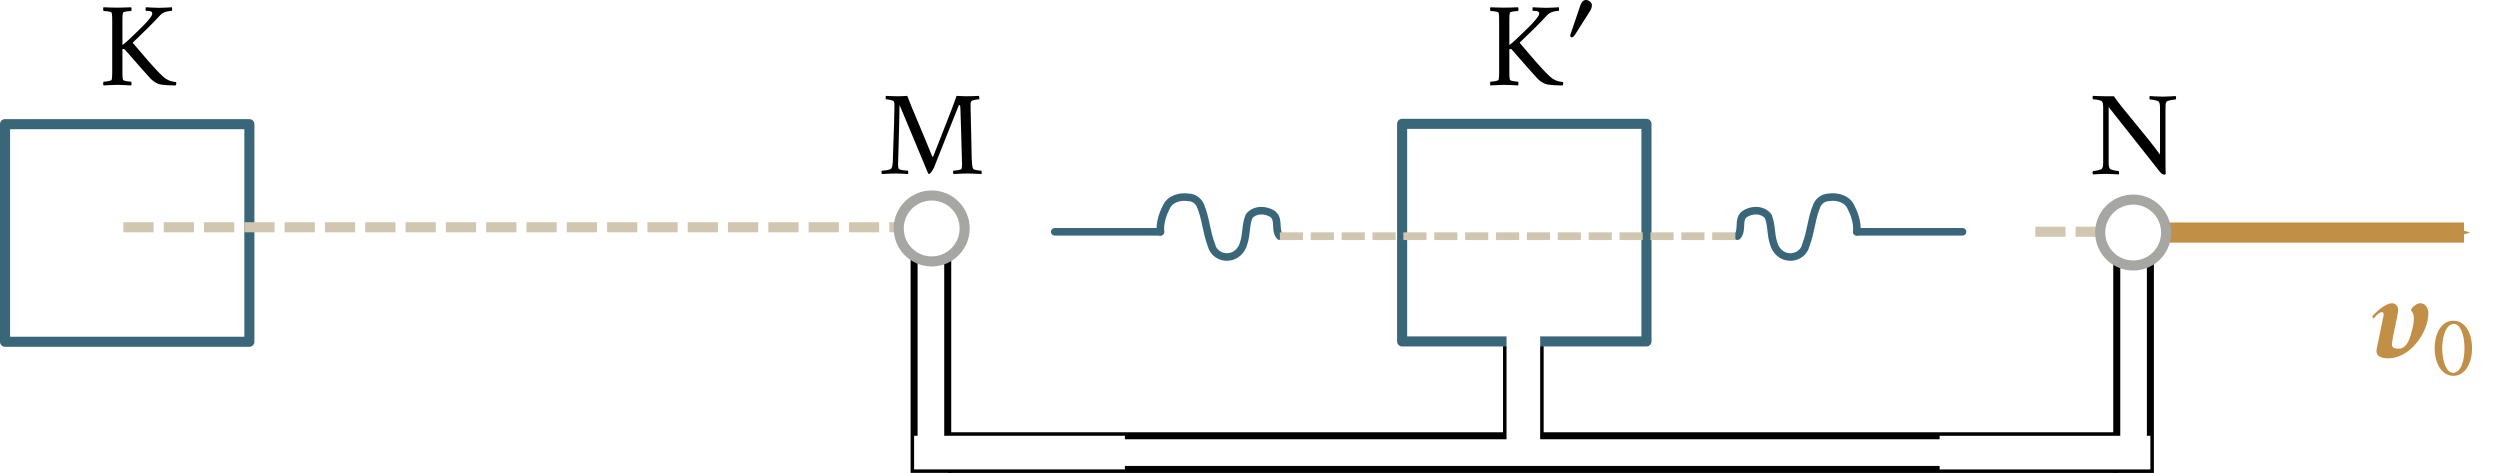 <?xml version="1.0" encoding="UTF-8" standalone="no"?>
<svg
   xmlns:ns1="http://www.iki.fi/pav/software/textext/"
   xmlns:dc="http://purl.org/dc/elements/1.1/"
   xmlns:cc="http://creativecommons.org/ns#"
   xmlns:rdf="http://www.w3.org/1999/02/22-rdf-syntax-ns#"
   xmlns:svg="http://www.w3.org/2000/svg"
   xmlns="http://www.w3.org/2000/svg"
   xmlns:sodipodi="http://sodipodi.sourceforge.net/DTD/sodipodi-0.dtd"
   xmlns:inkscape="http://www.inkscape.org/namespaces/inkscape"
   sodipodi:docname="fig_8_1.svg"
   inkscape:version="1.0 (4035a4fb49, 2020-05-01)"
   id="svg8"
   version="1.1"
   viewBox="0 0 87.512 16.554"
   height="16.554mm"
   width="87.512mm">
  <defs
     id="defs2">
    <marker
       inkscape:stockid="Arrow1Send"
       orient="auto"
       refY="0"
       refX="0"
       id="marker1976"
       style="overflow:visible"
       inkscape:isstock="true">
      <path
         id="path1974"
         d="M 0,0 5,-5 -12.5,0 5,5 Z"
         style="fill:#3a667a;fill-opacity:1;fill-rule:evenodd;stroke:#3a667a;stroke-width:1pt;stroke-opacity:1"
         transform="matrix(-0.2,0,0,-0.2,-1.2,0)" />
    </marker>
    <marker
       inkscape:collect="always"
       inkscape:isstock="true"
       style="overflow:visible"
       id="Arrow1Send"
       refX="0"
       refY="0"
       orient="auto"
       inkscape:stockid="Arrow1Send">
      <path
         transform="matrix(-0.2,0,0,-0.2,-1.2,0)"
         style="fill:#c28f47;fill-opacity:1;fill-rule:evenodd;stroke:#c28f47;stroke-width:1pt;stroke-opacity:1"
         d="M 0,0 5,-5 -12.5,0 5,5 Z"
         id="path1638" />
    </marker>
    <pattern
       id="EMFhbasepattern"
       patternUnits="userSpaceOnUse"
       width="6"
       height="6"
       x="0"
       y="0" />
    <marker
       inkscape:isstock="true"
       style="overflow:visible"
       id="marker1976-1"
       refX="0"
       refY="0"
       orient="auto"
       inkscape:stockid="Arrow1Send">
      <path
         transform="matrix(-0.2,0,0,-0.2,-1.2,0)"
         style="fill:#3a667a;fill-opacity:1;fill-rule:evenodd;stroke:#3a667a;stroke-width:1pt;stroke-opacity:1"
         d="M 0,0 5,-5 -12.5,0 5,5 Z"
         id="path1974-4" />
    </marker>
    <g
       id="id-e5f1c4a6-bf96-46bf-b3eb-f2e908b3e79a-9">
      <symbol
         overflow="visible"
         id="id-2ec910f0-9518-4d7d-b5c4-395db8074b4f-4">
        <path
           style="stroke:none"
           d=""
           id="id-67d30098-725e-43f0-aca8-95f48aa72b53-8" />
      </symbol>
      <symbol
         overflow="visible"
         id="id-59c6d0e7-74a9-4ab2-9c66-366d6392360a-7">
        <path
           style="stroke:none"
           d="M 4.859,-0.734 C 4.281,-1.469 3.719,-2.406 3.031,-3.531 3,-3.578 2.984,-3.625 3.047,-3.688 4.031,-4.531 4.656,-5.047 5.641,-6 c 0.391,-0.375 0.906,-0.375 1,-0.375 0.047,0 0.094,-0.25 0.078,-0.297 -0.375,0.016 -0.625,0.047 -1.031,0.047 -0.328,0 -0.719,-0.031 -1.047,-0.047 -0.047,0.062 -0.078,0.188 -0.078,0.25 0,0.016 0,0.031 0,0.047 0.078,0 0.484,0 0.484,0.219 0,0.109 -0.125,0.266 -0.188,0.359 -0.578,0.609 -0.578,0.594 -1.469,1.375 -0.469,0.391 -1.031,0.859 -1.25,1 l 0.391,-2.062 C 2.594,-5.781 2.641,-6.062 2.719,-6.219 2.766,-6.328 3.297,-6.391 3.406,-6.391 3.453,-6.438 3.5,-6.625 3.453,-6.672 3.078,-6.656 2.719,-6.625 2.359,-6.625 2,-6.625 1.641,-6.656 1.25,-6.672 1.203,-6.625 1.172,-6.438 1.203,-6.391 c 0.109,0 0.594,0.062 0.609,0.172 v 0.062 c 0,0.172 -0.047,0.422 -0.094,0.672 l -0.844,4.312 c -0.062,0.297 -0.109,0.578 -0.188,0.75 -0.047,0.109 -0.562,0.156 -0.672,0.156 -0.062,0.062 -0.094,0.25 -0.062,0.297 0.391,-0.016 0.75,-0.047 1.109,-0.047 0.359,0 0.719,0.031 1.094,0.047 0.062,-0.047 0.094,-0.234 0.062,-0.297 -0.109,0 -0.609,-0.047 -0.609,-0.156 v -0.094 c 0,-0.156 0.031,-0.406 0.078,-0.656 l 0.375,-1.906 C 2.078,-3.094 2.141,-3.094 2.156,-3.094 c 0.047,0 0.078,0 0.094,0.016 0.797,1.312 1.453,2.344 1.609,2.562 0.219,0.281 0.422,0.391 0.547,0.438 0.172,0.062 0.688,0.109 1.312,0.109 0.016,-0.016 0.109,-0.234 0.062,-0.297 -0.5,-0.031 -0.734,-0.234 -0.922,-0.469 z m 0,0"
           id="id-22cde7ee-b150-43de-8d2e-a930eef5f109-0" />
      </symbol>
      <symbol
         overflow="visible"
         id="id-d5498fd5-61c1-465f-b9e2-e2ef0eff452a-8">
        <path
           style="stroke:none"
           d=""
           id="id-5a22f33d-0017-4d99-afdb-aeb18b313c70-2" />
      </symbol>
      <symbol
         overflow="visible"
         id="id-6110b9cb-c7f3-4fca-bfff-ef22c8bc6c92-3">
        <path
           style="stroke:none"
           d="m 2.156,-2.984 c 0,-0.25 -0.266,-0.438 -0.5,-0.438 -0.266,0 -0.391,0.266 -0.469,0.484 l -0.75,2.203 c -0.016,0.062 -0.078,0.188 -0.078,0.25 0,0.062 0.047,0.156 0.125,0.156 0.109,0 0.234,-0.156 0.281,-0.234 l 1.188,-1.875 C 2.062,-2.594 2.156,-2.797 2.156,-2.984 Z m 0,0"
           id="id-026d8d49-f9bc-4dc3-96f1-168cfbd1daa5-2" />
      </symbol>
    </g>
    <g
       id="id-7c515c4f-740f-48aa-8908-9fdb0dc1fe43-5">
      <symbol
         overflow="visible"
         id="id-be3e56f0-97e6-41d1-ac11-cc1425b5fec5-5">
        <path
           style="stroke:none"
           d="M 0.5,0 H 4.484 V -4.812 H 0.5 Z M 1,-0.5 V -4.312 H 3.984 V -0.5 Z m 0,0"
           id="id-1532f0e7-03f4-4b56-85c9-34eb30cb025e-5" />
      </symbol>
      <symbol
         overflow="visible"
         id="id-a98d0a76-a259-410e-8a34-b0c76282cd5b-5">
        <path
           style="stroke:none"
           d="m 1.578,-6.406 c -0.375,0 -0.734,-0.016 -1.141,-0.031 -0.047,0.047 -0.031,0.25 0,0.312 0.125,0 0.641,0.031 0.672,0.141 0.047,0.156 0.047,0.438 0.047,0.734 v 4.094 c 0,0.281 0,0.562 -0.047,0.719 -0.031,0.109 -0.547,0.156 -0.672,0.156 -0.031,0.047 -0.047,0.266 0,0.312 0.406,-0.016 0.766,-0.047 1.141,-0.047 0.391,0 0.75,0.031 1.141,0.047 0.047,-0.047 0.047,-0.266 0,-0.312 -0.109,0 -0.641,-0.047 -0.672,-0.156 C 2,-0.594 2,-0.875 2,-1.156 v -1.812 c 0.031,-0.016 0.062,-0.016 0.094,-0.016 0.047,0 0.062,0 0.094,0.031 1.094,1.25 1.969,2.25 2.172,2.453 0.281,0.266 0.531,0.375 0.672,0.422 0.203,0.062 0.734,0.109 1.391,0.109 C 6.438,0.016 6.484,-0.203 6.438,-0.25 5.891,-0.297 5.609,-0.484 5.359,-0.703 4.609,-1.406 3.812,-2.375 2.875,-3.469 2.844,-3.5 2.844,-3.516 2.875,-3.531 3.719,-4.359 4.281,-4.859 5.125,-5.781 5.453,-6.141 5.984,-6.125 6.078,-6.141 6.125,-6.141 6.125,-6.375 6.094,-6.438 c -0.375,0.016 -0.609,0.047 -1.047,0.047 -0.359,0 -0.75,-0.031 -1.109,-0.047 -0.031,0.094 -0.031,0.234 0,0.297 0.094,0 0.531,-0.031 0.531,0.203 0,0.109 -0.062,0.234 -0.125,0.312 C 4.062,-5.25 3.875,-5.047 3.109,-4.312 2.719,-3.922 2.219,-3.453 2,-3.312 V -5.25 C 2,-5.547 2,-5.828 2.047,-5.984 2.078,-6.094 2.609,-6.125 2.719,-6.125 c 0.047,-0.062 0.047,-0.266 0,-0.312 -0.391,0.016 -0.75,0.031 -1.141,0.031 z m 0,0"
           id="id-ba40fd78-2786-4c4a-9801-73db52ff80b8-2" />
      </symbol>
      <symbol
         overflow="visible"
         id="id-3c78888b-8cc2-44e6-8b79-d8c7db11480e-1">
        <path
           style="stroke:none"
           d=""
           id="id-95a32f99-96bd-4fad-85d1-a93bc87188a6-3" />
      </symbol>
      <symbol
         overflow="visible"
         id="id-77370ef9-f9c4-4066-beed-8b5fbd39f4f0-7">
        <path
           style="stroke:none"
           d="m 2.156,-2.984 c 0,-0.25 -0.266,-0.438 -0.5,-0.438 -0.266,0 -0.391,0.266 -0.469,0.484 l -0.75,2.203 c -0.016,0.062 -0.078,0.188 -0.078,0.25 0,0.062 0.047,0.156 0.125,0.156 0.109,0 0.234,-0.156 0.281,-0.234 l 1.188,-1.875 C 2.062,-2.594 2.156,-2.797 2.156,-2.984 Z m 0,0"
           id="id-5b57f5ca-169b-45a4-a399-32ee84bbedf2-7" />
      </symbol>
    </g>
    <g
       id="g3043-7">
      <symbol
         id="symbol3029-6"
         overflow="visible">
        <path
           id="path3027-3"
           d="M 0.5,0 H 4.484 V -4.812 H 0.5 Z M 1,-0.5 V -4.312 H 3.984 V -0.5 Z m 0,0"
           style="stroke:none" />
      </symbol>
      <symbol
         id="symbol3033-2"
         overflow="visible">
        <path
           id="path3031-0"
           d="m 1.578,-6.406 c -0.375,0 -0.734,-0.016 -1.141,-0.031 -0.047,0.047 -0.031,0.25 0,0.312 0.125,0 0.641,0.031 0.672,0.141 0.047,0.156 0.047,0.438 0.047,0.734 v 4.094 c 0,0.281 0,0.562 -0.047,0.719 -0.031,0.109 -0.547,0.156 -0.672,0.156 -0.031,0.047 -0.047,0.266 0,0.312 0.406,-0.016 0.766,-0.047 1.141,-0.047 0.391,0 0.75,0.031 1.141,0.047 0.047,-0.047 0.047,-0.266 0,-0.312 -0.109,0 -0.641,-0.047 -0.672,-0.156 C 2,-0.594 2,-0.875 2,-1.156 v -1.812 c 0.031,-0.016 0.062,-0.016 0.094,-0.016 0.047,0 0.062,0 0.094,0.031 1.094,1.25 1.969,2.25 2.172,2.453 0.281,0.266 0.531,0.375 0.672,0.422 0.203,0.062 0.734,0.109 1.391,0.109 C 6.438,0.016 6.484,-0.203 6.438,-0.25 5.891,-0.297 5.609,-0.484 5.359,-0.703 4.609,-1.406 3.812,-2.375 2.875,-3.469 2.844,-3.5 2.844,-3.516 2.875,-3.531 3.719,-4.359 4.281,-4.859 5.125,-5.781 5.453,-6.141 5.984,-6.125 6.078,-6.141 6.125,-6.141 6.125,-6.375 6.094,-6.438 c -0.375,0.016 -0.609,0.047 -1.047,0.047 -0.359,0 -0.75,-0.031 -1.109,-0.047 -0.031,0.094 -0.031,0.234 0,0.297 0.094,0 0.531,-0.031 0.531,0.203 0,0.109 -0.062,0.234 -0.125,0.312 C 4.062,-5.25 3.875,-5.047 3.109,-4.312 2.719,-3.922 2.219,-3.453 2,-3.312 V -5.25 C 2,-5.547 2,-5.828 2.047,-5.984 2.078,-6.094 2.609,-6.125 2.719,-6.125 c 0.047,-0.062 0.047,-0.266 0,-0.312 -0.391,0.016 -0.75,0.031 -1.141,0.031 z m 0,0"
           style="stroke:none" />
      </symbol>
      <symbol
         id="symbol3037-7"
         overflow="visible">
        <path
           id="path3035-6"
           d=""
           style="stroke:none" />
      </symbol>
      <symbol
         id="symbol3041-8"
         overflow="visible">
        <path
           id="path3039-0"
           d="m 2.156,-2.984 c 0,-0.25 -0.266,-0.438 -0.5,-0.438 -0.266,0 -0.391,0.266 -0.469,0.484 l -0.75,2.203 c -0.016,0.062 -0.078,0.188 -0.078,0.25 0,0.062 0.047,0.156 0.125,0.156 0.109,0 0.234,-0.156 0.281,-0.234 l 1.188,-1.875 C 2.062,-2.594 2.156,-2.797 2.156,-2.984 Z m 0,0"
           style="stroke:none" />
      </symbol>
    </g>
    <g
       id="id-8fa1fff1-fb39-410c-b3c7-72969b885a9b-3">
      <symbol
         overflow="visible"
         id="id-5b25b82c-3e0a-4716-bf5a-ede17bb9f8ac-3">
        <path
           style="stroke:none"
           d="M 0.5,0 H 4.484 V -4.812 H 0.5 Z M 1,-0.5 V -4.312 H 3.984 V -0.5 Z m 0,0"
           id="id-3f050c34-27ee-4b9e-ab29-751c354cf390-9" />
      </symbol>
      <symbol
         overflow="visible"
         id="id-b6f9ace9-e0d7-4839-aa23-908520b31834-7">
        <path
           style="stroke:none"
           d="m 1.578,-6.406 c -0.453,0 -0.547,-0.016 -1,-0.031 -0.016,0.016 -0.016,0.281 0,0.281 0.125,0 0.641,0.078 0.672,0.188 0.047,0.109 0.047,0.25 0.047,0.391 0,0.188 -0.047,2.328 -0.141,4.656 -0.016,0.219 -0.031,0.359 -0.125,0.5 C 0.953,-0.297 0.375,-0.25 0.25,-0.25 c -0.047,0.078 -0.016,0.266 0,0.281 0.453,-0.016 0.703,-0.047 1.141,-0.047 0.438,0 0.641,0.031 1.031,0.047 C 2.438,0 2.453,-0.188 2.406,-0.25 c -0.078,0 -0.719,-0.031 -0.766,-0.172 -0.031,-0.094 -0.047,-0.219 -0.047,-0.312 0,-0.094 0.094,-2.828 0.125,-4.953 L 4.094,0 C 4.125,0.016 4.156,0.031 4.188,0.016 4.297,0 4.516,-0.391 4.562,-0.484 5.297,-2.359 5.812,-3.625 6.609,-5.625 6.625,-5.672 6.641,-5.688 6.656,-5.688 6.734,-5.688 6.75,-5.547 6.75,-5.5 c 0.062,1.578 0.078,2.766 0.125,4.172 0,0.141 0.016,0.422 0.016,0.562 C 6.891,-0.625 6.875,-0.406 6.812,-0.359 6.688,-0.297 6.297,-0.25 6.172,-0.25 6.125,-0.172 6.156,0.016 6.172,0.031 6.625,0.016 6.891,-0.016 7.344,-0.016 7.766,-0.016 8.109,0.016 8.5,0.031 8.516,0 8.531,-0.156 8.484,-0.25 8.406,-0.25 7.844,-0.281 7.797,-0.422 7.703,-0.641 7.703,-0.984 7.688,-1.359 7.656,-2.625 7.609,-4.938 7.594,-5.609 c 0,-0.125 0,-0.297 0.047,-0.375 C 7.688,-6.094 8.188,-6.156 8.328,-6.156 c 0,0 -0.031,-0.25 -0.031,-0.281 -0.234,0.016 -0.75,0.031 -1.094,0.031 -0.188,0 -0.453,-0.016 -0.766,-0.031 0,0 -0.25,0.719 -0.422,1.156 -0.578,1.453 -0.922,2.359 -1.5,3.828 C 4.5,-1.422 4.469,-1.406 4.469,-1.406 c -0.016,0 -0.031,0 -0.047,-0.016 C 3.734,-3.156 2.562,-5.828 2.359,-6.438 2.156,-6.422 1.906,-6.406 1.578,-6.406 Z m 0,0"
           id="id-490caf78-5db8-47ab-ae07-33ebe03c8e36-5" />
      </symbol>
    </g>
    <g
       id="id-fcbc9557-951b-4056-9660-b93b72ef0f51-3">
      <symbol
         overflow="visible"
         id="id-f52752e0-13b1-4bdd-a91f-7d774243e480-3">
        <path
           style="stroke:none"
           d="M 0.5,0 H 4.484 V -4.812 H 0.5 Z M 1,-0.5 V -4.312 H 3.984 V -0.5 Z m 0,0"
           id="id-05b19f5e-9e6f-47ea-8e10-d23a3c81b19a-2" />
      </symbol>
      <symbol
         overflow="visible"
         id="id-b080bfe5-c9d7-4b74-9b24-9c12554e1cfd-5">
        <path
           style="stroke:none"
           d="m 1.391,-6.438 c -0.312,0 -0.547,-0.016 -0.984,-0.031 -0.031,0.047 -0.062,0.172 0,0.281 0.109,0 0.688,0.062 0.75,0.188 C 1.25,-5.859 1.25,-5.703 1.25,-5.328 v 4.219 c 0,0.375 0,0.516 -0.094,0.656 -0.062,0.125 -0.641,0.203 -0.75,0.203 -0.062,0.109 -0.031,0.234 0,0.281 C 0.844,0.016 1,-0.016 1.453,-0.016 c 0.422,0 0.703,0.031 1.094,0.047 0.031,-0.062 0.031,-0.203 -0.016,-0.281 -0.156,0 -0.672,-0.094 -0.734,-0.203 -0.094,-0.156 -0.094,-0.312 -0.094,-0.656 v -4.438 l 4.25,5.375 C 6.094,0 6.234,0.047 6.297,0.047 c 0.016,0 0.109,0 0.125,-0.062 -0.016,-0.5 -0.016,-0.766 -0.016,-1.344 V -5.312 c 0,-0.375 0,-0.516 0.078,-0.672 0.078,-0.109 0.656,-0.188 0.766,-0.188 0.062,-0.109 0.031,-0.234 0,-0.281 -0.438,0.016 -0.594,0.047 -1.047,0.047 -0.422,0 -0.719,-0.031 -1.109,-0.047 -0.016,0.062 -0.031,0.219 0.016,0.281 0.172,0 0.688,0.094 0.75,0.188 0.094,0.156 0.094,0.328 0.094,0.688 v 3.688 C 4.875,-3.125 2.625,-5.656 2.141,-6.438 c -0.141,0 -0.453,0 -0.75,0 z m 0,0"
           id="id-d762e97e-5c21-4f77-b455-12c520fa069e-9" />
      </symbol>
    </g>
  </defs>
  <sodipodi:namedview
     inkscape:window-maximized="1"
     inkscape:window-y="-8"
     inkscape:window-x="-8"
     inkscape:window-height="837"
     inkscape:window-width="1600"
     showgrid="false"
     inkscape:document-rotation="0"
     inkscape:current-layer="layer1"
     inkscape:document-units="mm"
     inkscape:cy="20.435479"
     inkscape:cx="255.04991"
     inkscape:zoom="2.8284271"
     inkscape:pageshadow="2"
     inkscape:pageopacity="0.0"
     borderopacity="1.0"
     bordercolor="#666666"
     pagecolor="#ffffff"
     id="base" />
  <g
     transform="translate(-125.312,-98.496)"
     id="layer1"
     inkscape:groupmode="layer"
     inkscape:label="Layer 1">
    <path
       d="m 170.113,106.764 c -0.192,-0.214 -0.01,-0.56 -0.231,-0.759 -0.244,-0.183 -0.644,-0.194 -0.845,0.059 -0.127,0.3 -0.085,0.638 -0.19,0.944 -0.062,0.252 -0.277,0.469 -0.544,0.482 -0.263,0.028 -0.531,-0.152 -0.585,-0.414 -0.179,-0.451 -0.197,-0.95 -0.39,-1.396 -0.074,-0.155 -0.226,-0.269 -0.401,-0.275 -0.299,-0.05 -0.666,0.048 -0.793,0.351 -0.134,0.262 -0.226,0.559 -0.201,0.855"
       style="fill:none;stroke:#3a667a;stroke-width:0.265px;stroke-linecap:round;stroke-linejoin:miter;stroke-opacity:1"
       id="path1957" />
    <path
       id="path1972"
       d="M 165.933,106.61 H 162.233"
       style="fill:none;stroke:#3a667a;stroke-width:0.265px;stroke-linecap:round;stroke-linejoin:miter;stroke-opacity:1;marker-end:url(#marker1976)" />
    <path
       id="path1957-2"
       style="fill:none;stroke:#3a667a;stroke-width:0.265px;stroke-linecap:round;stroke-linejoin:miter;stroke-opacity:1"
       d="m 186.13,106.764 c 0.192,-0.214 0.01,-0.56 0.231,-0.759 0.244,-0.183 0.644,-0.194 0.845,0.059 0.127,0.3 0.085,0.638 0.19,0.944 0.062,0.252 0.277,0.469 0.544,0.482 0.263,0.028 0.531,-0.152 0.585,-0.414 0.179,-0.451 0.197,-0.95 0.39,-1.396 0.074,-0.155 0.226,-0.269 0.401,-0.275 0.299,-0.05 0.666,0.048 0.793,0.351 0.134,0.262 0.226,0.559 0.201,0.855" />
    <path
       style="fill:none;stroke:#3a667a;stroke-width:0.265px;stroke-linecap:round;stroke-linejoin:miter;stroke-opacity:1;marker-end:url(#marker1976-1)"
       d="m 190.309,106.61 h 3.701"
       id="path1972-7" />
    <path
       id="path2247-9-6"
       d="m 159.939,113.751 h -1.323"
       style="fill:none;stroke:#ffffff;stroke-width:0.637;stroke-linecap:butt;stroke-linejoin:miter;stroke-miterlimit:4;stroke-dasharray:none;stroke-opacity:1" />
    <rect
       y="113.066"
       x="178.048"
       height="0.655"
       width="1.25"
       id="rect2320"
       style="fill:#ffffff;stroke:none;stroke-width:0.264;stroke-linecap:square;stroke-linejoin:miter;stroke-miterlimit:4;stroke-dasharray:none;stroke-dashoffset:0;paint-order:stroke fill markers" />
    <rect
       style="fill:#ffffff;stroke:none;stroke-width:0.265;stroke-linecap:square;stroke-linejoin:miter;stroke-miterlimit:4;stroke-dasharray:none;stroke-dashoffset:0;paint-order:stroke fill markers"
       id="rect2320-2"
       width="1.255"
       height="0.655"
       x="178.044"
       y="110.174" />
    <rect
       y="107.549"
       x="157.31"
       height="7.378"
       width="1.177"
       id="rect2371"
       style="fill:#ffffff;stroke:#000000;stroke-width:0.245;stroke-linecap:square;stroke-linejoin:miter;stroke-miterlimit:4;stroke-dasharray:none;stroke-dashoffset:0;paint-order:stroke fill markers" />
    <rect
       transform="rotate(90)"
       style="fill:#ffffff;stroke:#000000;stroke-width:0.245;stroke-linecap:square;stroke-linejoin:miter;stroke-miterlimit:4;stroke-dasharray:none;stroke-dashoffset:0;paint-order:stroke fill markers"
       id="rect2371-9"
       width="1.177"
       height="40.669"
       x="113.751"
       y="-199.285" />
    <rect
       style="fill:#ffffff;stroke:#000000;stroke-width:0.245;stroke-linecap:square;stroke-linejoin:miter;stroke-miterlimit:4;stroke-dasharray:none;stroke-dashoffset:0;paint-order:stroke fill markers"
       id="rect2371-7"
       width="1.177"
       height="7.378"
       x="199.409"
       y="107.55" />
    <rect
       y="102.842"
       x="125.488"
       height="7.617"
       width="8.553"
       id="rect848"
       style="fill:#ffffff;stroke:#3a667a;stroke-width:0.353;stroke-linejoin:round;stroke-miterlimit:10;stroke-dasharray:none;paint-order:stroke fill markers" />
    <path
       id="path865"
       d="m 129.631,106.451 h 27.261"
       style="fill:none;stroke:#d1c7b0;stroke-width:0.353;stroke-linecap:butt;stroke-linejoin:miter;stroke-miterlimit:4;stroke-dasharray:1.058, 0.353;stroke-dashoffset:0;stroke-opacity:1" />
    <circle
       r="1.154"
       cy="106.493"
       cx="157.926"
       id="path867"
       style="fill:#ffffff;stroke:#a6a7a3;stroke-width:0.353;stroke-linejoin:round;stroke-miterlimit:10;stroke-dasharray:none;paint-order:stroke fill markers" />
    <path
       id="path1621"
       d="m 200.974,106.637 h 10.591"
       style="fill:none;stroke:#c28f47;stroke-width:0.706;stroke-linecap:butt;stroke-linejoin:miter;stroke-miterlimit:4;stroke-dasharray:none;stroke-opacity:1;marker-end:url(#Arrow1Send)" />
    <path
       id="path865-4-2"
       d="m 196.556,106.608 h 2.336"
       style="fill:none;stroke:#d1c7b0;stroke-width:0.353;stroke-linecap:butt;stroke-linejoin:miter;stroke-miterlimit:4;stroke-dasharray:1.058, 0.353;stroke-dashoffset:0;stroke-opacity:1" />
    <circle
       style="fill:#ffffff;stroke:#a6a7a3;stroke-width:0.353;stroke-linejoin:round;stroke-miterlimit:10;stroke-dasharray:none;paint-order:stroke fill markers"
       id="path867-8"
       cx="199.983"
       cy="106.636"
       r="1.154" />
    <rect
       transform="matrix(0,-1,-1,0,0,0)"
       style="fill:#ffffff;stroke:none;stroke-width:0.245;stroke-linecap:square;stroke-linejoin:miter;stroke-miterlimit:4;stroke-dasharray:none;stroke-dashoffset:0;paint-order:stroke fill markers"
       id="rect2371-8"
       width="1.177"
       height="7.378"
       x="-114.927"
       y="-164.688" />
    <rect
       y="-200.586"
       x="-114.928"
       height="7.378"
       width="1.177"
       id="rect2371-8-5"
       style="fill:#ffffff;stroke:none;stroke-width:0.245;stroke-linecap:square;stroke-linejoin:miter;stroke-miterlimit:4;stroke-dasharray:none;stroke-dashoffset:0;paint-order:stroke fill markers"
       transform="matrix(0,-1,-1,0,0,0)" />
    <rect
       y="106.25"
       x="178.048"
       height="7.378"
       width="1.177"
       id="rect2371-7-2"
       style="fill:#ffffff;stroke:#000000;stroke-width:0.245;stroke-linecap:square;stroke-linejoin:miter;stroke-miterlimit:4;stroke-dasharray:none;stroke-dashoffset:0;paint-order:stroke fill markers" />
    <rect
       style="fill:#ffffff;stroke:#3a667a;stroke-width:0.353;stroke-linejoin:round;stroke-miterlimit:10;stroke-dasharray:none;paint-order:stroke fill markers"
       id="rect848-5"
       width="8.553"
       height="7.617"
       x="174.393"
       y="102.83" />
    <rect
       transform="scale(1,-1)"
       style="fill:#ffffff;stroke:none;stroke-width:0.245;stroke-linecap:square;stroke-linejoin:miter;stroke-miterlimit:4;stroke-dasharray:none;stroke-dashoffset:0;paint-order:stroke fill markers"
       id="rect2371-8-5-2"
       width="1.177"
       height="7.378"
       x="178.048"
       y="-114.5" />
    <path
       style="fill:none;stroke:#d1c7b0;stroke-width:0.27;stroke-linecap:butt;stroke-linejoin:miter;stroke-miterlimit:4;stroke-dasharray:0.811, 0.27;stroke-dashoffset:0;stroke-opacity:1"
       d="m 170.113,106.764 h 16.017"
       id="path865-4" />
    <g
       transform="matrix(0.423,0,0,0.423,177.473,98.496)"
       ns1:version="1.1.0"
       ns1:texconverter="pdflatex"
       ns1:pdfconverter="inkscape"
       ns1:text="K$'$"
       ns1:preamble="C:\\Users\\flvisa\\Desktop\\lna\\latexify_books\\textext_preamble.tex"
       ns1:scale="1.2"
       ns1:alignment="middle center"
       ns1:inkscapeversion="1.0"
       ns1:jacobian_sqrt="0.423334"
       id="g2948">
      <defs
         id="id-54ffe6f2-0d08-4b8b-9d71-c5a16bd86ed4">
        <g
           id="id-7c515c4f-740f-48aa-8908-9fdb0dc1fe43">
          <symbol
             id="id-be3e56f0-97e6-41d1-ac11-cc1425b5fec5"
             overflow="visible">
            <path
               id="id-1532f0e7-03f4-4b56-85c9-34eb30cb025e"
               d="M 0.5,0 H 4.484 V -4.812 H 0.5 Z M 1,-0.5 V -4.312 H 3.984 V -0.5 Z m 0,0"
               style="stroke:none" />
          </symbol>
          <symbol
             id="id-a98d0a76-a259-410e-8a34-b0c76282cd5b"
             overflow="visible">
            <path
               id="id-ba40fd78-2786-4c4a-9801-73db52ff80b8"
               d="m 1.578,-6.406 c -0.375,0 -0.734,-0.016 -1.141,-0.031 -0.047,0.047 -0.031,0.25 0,0.312 0.125,0 0.641,0.031 0.672,0.141 0.047,0.156 0.047,0.438 0.047,0.734 v 4.094 c 0,0.281 0,0.562 -0.047,0.719 -0.031,0.109 -0.547,0.156 -0.672,0.156 -0.031,0.047 -0.047,0.266 0,0.312 0.406,-0.016 0.766,-0.047 1.141,-0.047 0.391,0 0.75,0.031 1.141,0.047 0.047,-0.047 0.047,-0.266 0,-0.312 -0.109,0 -0.641,-0.047 -0.672,-0.156 C 2,-0.594 2,-0.875 2,-1.156 v -1.812 c 0.031,-0.016 0.062,-0.016 0.094,-0.016 0.047,0 0.062,0 0.094,0.031 1.094,1.25 1.969,2.25 2.172,2.453 0.281,0.266 0.531,0.375 0.672,0.422 0.203,0.062 0.734,0.109 1.391,0.109 C 6.438,0.016 6.484,-0.203 6.438,-0.25 5.891,-0.297 5.609,-0.484 5.359,-0.703 4.609,-1.406 3.812,-2.375 2.875,-3.469 2.844,-3.5 2.844,-3.516 2.875,-3.531 3.719,-4.359 4.281,-4.859 5.125,-5.781 5.453,-6.141 5.984,-6.125 6.078,-6.141 6.125,-6.141 6.125,-6.375 6.094,-6.438 c -0.375,0.016 -0.609,0.047 -1.047,0.047 -0.359,0 -0.75,-0.031 -1.109,-0.047 -0.031,0.094 -0.031,0.234 0,0.297 0.094,0 0.531,-0.031 0.531,0.203 0,0.109 -0.062,0.234 -0.125,0.312 C 4.062,-5.25 3.875,-5.047 3.109,-4.312 2.719,-3.922 2.219,-3.453 2,-3.312 V -5.25 C 2,-5.547 2,-5.828 2.047,-5.984 2.078,-6.094 2.609,-6.125 2.719,-6.125 c 0.047,-0.062 0.047,-0.266 0,-0.312 -0.391,0.016 -0.75,0.031 -1.141,0.031 z m 0,0"
               style="stroke:none" />
          </symbol>
          <symbol
             id="id-3c78888b-8cc2-44e6-8b79-d8c7db11480e"
             overflow="visible">
            <path
               id="id-95a32f99-96bd-4fad-85d1-a93bc87188a6"
               d=""
               style="stroke:none" />
          </symbol>
          <symbol
             id="id-77370ef9-f9c4-4066-beed-8b5fbd39f4f0"
             overflow="visible">
            <path
               id="id-5b57f5ca-169b-45a4-a399-32ee84bbedf2"
               d="m 2.156,-2.984 c 0,-0.25 -0.266,-0.438 -0.5,-0.438 -0.266,0 -0.391,0.266 -0.469,0.484 l -0.75,2.203 c -0.016,0.062 -0.078,0.188 -0.078,0.25 0,0.062 0.047,0.156 0.125,0.156 0.109,0 0.234,-0.156 0.281,-0.234 l 1.188,-1.875 C 2.062,-2.594 2.156,-2.797 2.156,-2.984 Z m 0,0"
               style="stroke:none" />
          </symbol>
        </g>
      </defs>
      <g
         transform="translate(-149.12,-127.726)"
         id="id-46a9811b-10f8-40df-a849-82457ce3e43a">
        <g
           id="id-f7b813c3-c37a-4407-9223-0b51f06d169a"
           style="fill:#000000;fill-opacity:1">
          <g
             transform="translate(148.712,134.765)"
             id="g2940">
            <path
               id="id-c27f0d7e-f36b-4bb0-ba92-c75973937381"
               d="m 1.578,-6.406 c -0.375,0 -0.734,-0.016 -1.141,-0.031 -0.047,0.047 -0.031,0.25 0,0.312 0.125,0 0.641,0.031 0.672,0.141 0.047,0.156 0.047,0.438 0.047,0.734 v 4.094 c 0,0.281 0,0.562 -0.047,0.719 -0.031,0.109 -0.547,0.156 -0.672,0.156 -0.031,0.047 -0.047,0.266 0,0.312 0.406,-0.016 0.766,-0.047 1.141,-0.047 0.391,0 0.75,0.031 1.141,0.047 0.047,-0.047 0.047,-0.266 0,-0.312 -0.109,0 -0.641,-0.047 -0.672,-0.156 C 2,-0.594 2,-0.875 2,-1.156 v -1.812 c 0.031,-0.016 0.062,-0.016 0.094,-0.016 0.047,0 0.062,0 0.094,0.031 1.094,1.25 1.969,2.25 2.172,2.453 0.281,0.266 0.531,0.375 0.672,0.422 0.203,0.062 0.734,0.109 1.391,0.109 C 6.438,0.016 6.484,-0.203 6.438,-0.25 5.891,-0.297 5.609,-0.484 5.359,-0.703 4.609,-1.406 3.812,-2.375 2.875,-3.469 2.844,-3.5 2.844,-3.516 2.875,-3.531 3.719,-4.359 4.281,-4.859 5.125,-5.781 5.453,-6.141 5.984,-6.125 6.078,-6.141 6.125,-6.141 6.125,-6.375 6.094,-6.438 c -0.375,0.016 -0.609,0.047 -1.047,0.047 -0.359,0 -0.75,-0.031 -1.109,-0.047 -0.031,0.094 -0.031,0.234 0,0.297 0.094,0 0.531,-0.031 0.531,0.203 0,0.109 -0.062,0.234 -0.125,0.312 C 4.062,-5.25 3.875,-5.047 3.109,-4.312 2.719,-3.922 2.219,-3.453 2,-3.312 V -5.25 C 2,-5.547 2,-5.828 2.047,-5.984 2.078,-6.094 2.609,-6.125 2.719,-6.125 c 0.047,-0.062 0.047,-0.266 0,-0.312 -0.391,0.016 -0.75,0.031 -1.141,0.031 z m 0,0"
               style="stroke:none" />
          </g>
        </g>
        <g
           id="id-a7f2c505-4d0d-4ebf-9b2a-85d23a2ea3e5"
           style="fill:#000000;fill-opacity:1">
          <g
             transform="translate(155.389,131.148)"
             id="g2944">
            <path
               id="id-b79a021c-e19b-46ce-a429-f4a3673d449d"
               d="m 2.156,-2.984 c 0,-0.25 -0.266,-0.438 -0.5,-0.438 -0.266,0 -0.391,0.266 -0.469,0.484 l -0.75,2.203 c -0.016,0.062 -0.078,0.188 -0.078,0.25 0,0.062 0.047,0.156 0.125,0.156 0.109,0 0.234,-0.156 0.281,-0.234 l 1.188,-1.875 C 2.062,-2.594 2.156,-2.797 2.156,-2.984 Z m 0,0"
               style="stroke:none" />
          </g>
        </g>
      </g>
    </g>
    <g
       id="g2948-3"
       ns1:jacobian_sqrt="0.423334"
       ns1:inkscapeversion="1.0"
       ns1:alignment="middle center"
       ns1:scale="1.2"
       ns1:preamble="C:\\Users\\flvisa\\Desktop\\lna\\latexify_books\\textext_preamble.tex"
       ns1:text="K$'$"
       ns1:pdfconverter="inkscape"
       ns1:texconverter="pdflatex"
       ns1:version="1.1.0"
       transform="matrix(0.423,0,0,0.423,128.924,98.496)">
      <defs
         id="id-54ffe6f2-0d08-4b8b-9d71-c5a16bd86ed4-6">
        <g
           id="g3043">
          <symbol
             overflow="visible"
             id="symbol3029">
            <path
               style="stroke:none"
               d="M 0.5,0 H 4.484 V -4.812 H 0.5 Z M 1,-0.5 V -4.312 H 3.984 V -0.5 Z m 0,0"
               id="path3027" />
          </symbol>
          <symbol
             overflow="visible"
             id="symbol3033">
            <path
               style="stroke:none"
               d="m 1.578,-6.406 c -0.375,0 -0.734,-0.016 -1.141,-0.031 -0.047,0.047 -0.031,0.25 0,0.312 0.125,0 0.641,0.031 0.672,0.141 0.047,0.156 0.047,0.438 0.047,0.734 v 4.094 c 0,0.281 0,0.562 -0.047,0.719 -0.031,0.109 -0.547,0.156 -0.672,0.156 -0.031,0.047 -0.047,0.266 0,0.312 0.406,-0.016 0.766,-0.047 1.141,-0.047 0.391,0 0.75,0.031 1.141,0.047 0.047,-0.047 0.047,-0.266 0,-0.312 -0.109,0 -0.641,-0.047 -0.672,-0.156 C 2,-0.594 2,-0.875 2,-1.156 v -1.812 c 0.031,-0.016 0.062,-0.016 0.094,-0.016 0.047,0 0.062,0 0.094,0.031 1.094,1.25 1.969,2.25 2.172,2.453 0.281,0.266 0.531,0.375 0.672,0.422 0.203,0.062 0.734,0.109 1.391,0.109 C 6.438,0.016 6.484,-0.203 6.438,-0.25 5.891,-0.297 5.609,-0.484 5.359,-0.703 4.609,-1.406 3.812,-2.375 2.875,-3.469 2.844,-3.5 2.844,-3.516 2.875,-3.531 3.719,-4.359 4.281,-4.859 5.125,-5.781 5.453,-6.141 5.984,-6.125 6.078,-6.141 6.125,-6.141 6.125,-6.375 6.094,-6.438 c -0.375,0.016 -0.609,0.047 -1.047,0.047 -0.359,0 -0.75,-0.031 -1.109,-0.047 -0.031,0.094 -0.031,0.234 0,0.297 0.094,0 0.531,-0.031 0.531,0.203 0,0.109 -0.062,0.234 -0.125,0.312 C 4.062,-5.25 3.875,-5.047 3.109,-4.312 2.719,-3.922 2.219,-3.453 2,-3.312 V -5.25 C 2,-5.547 2,-5.828 2.047,-5.984 2.078,-6.094 2.609,-6.125 2.719,-6.125 c 0.047,-0.062 0.047,-0.266 0,-0.312 -0.391,0.016 -0.75,0.031 -1.141,0.031 z m 0,0"
               id="path3031" />
          </symbol>
          <symbol
             overflow="visible"
             id="symbol3037">
            <path
               style="stroke:none"
               d=""
               id="path3035" />
          </symbol>
          <symbol
             overflow="visible"
             id="symbol3041">
            <path
               style="stroke:none"
               d="m 2.156,-2.984 c 0,-0.25 -0.266,-0.438 -0.5,-0.438 -0.266,0 -0.391,0.266 -0.469,0.484 l -0.75,2.203 c -0.016,0.062 -0.078,0.188 -0.078,0.25 0,0.062 0.047,0.156 0.125,0.156 0.109,0 0.234,-0.156 0.281,-0.234 l 1.188,-1.875 C 2.062,-2.594 2.156,-2.797 2.156,-2.984 Z m 0,0"
               id="path3039" />
          </symbol>
        </g>
      </defs>
      <g
         id="id-46a9811b-10f8-40df-a849-82457ce3e43a-7"
         transform="translate(-149.12,-127.726)">
        <g
           style="fill:#000000;fill-opacity:1"
           id="id-f7b813c3-c37a-4407-9223-0b51f06d169a-3">
          <g
             id="g2940-4"
             transform="translate(148.712,134.765)">
            <path
               style="stroke:none"
               d="m 1.578,-6.406 c -0.375,0 -0.734,-0.016 -1.141,-0.031 -0.047,0.047 -0.031,0.25 0,0.312 0.125,0 0.641,0.031 0.672,0.141 0.047,0.156 0.047,0.438 0.047,0.734 v 4.094 c 0,0.281 0,0.562 -0.047,0.719 -0.031,0.109 -0.547,0.156 -0.672,0.156 -0.031,0.047 -0.047,0.266 0,0.312 0.406,-0.016 0.766,-0.047 1.141,-0.047 0.391,0 0.75,0.031 1.141,0.047 0.047,-0.047 0.047,-0.266 0,-0.312 -0.109,0 -0.641,-0.047 -0.672,-0.156 C 2,-0.594 2,-0.875 2,-1.156 v -1.812 c 0.031,-0.016 0.062,-0.016 0.094,-0.016 0.047,0 0.062,0 0.094,0.031 1.094,1.25 1.969,2.25 2.172,2.453 0.281,0.266 0.531,0.375 0.672,0.422 0.203,0.062 0.734,0.109 1.391,0.109 C 6.438,0.016 6.484,-0.203 6.438,-0.25 5.891,-0.297 5.609,-0.484 5.359,-0.703 4.609,-1.406 3.812,-2.375 2.875,-3.469 2.844,-3.5 2.844,-3.516 2.875,-3.531 3.719,-4.359 4.281,-4.859 5.125,-5.781 5.453,-6.141 5.984,-6.125 6.078,-6.141 6.125,-6.141 6.125,-6.375 6.094,-6.438 c -0.375,0.016 -0.609,0.047 -1.047,0.047 -0.359,0 -0.75,-0.031 -1.109,-0.047 -0.031,0.094 -0.031,0.234 0,0.297 0.094,0 0.531,-0.031 0.531,0.203 0,0.109 -0.062,0.234 -0.125,0.312 C 4.062,-5.25 3.875,-5.047 3.109,-4.312 2.719,-3.922 2.219,-3.453 2,-3.312 V -5.25 C 2,-5.547 2,-5.828 2.047,-5.984 2.078,-6.094 2.609,-6.125 2.719,-6.125 c 0.047,-0.062 0.047,-0.266 0,-0.312 -0.391,0.016 -0.75,0.031 -1.141,0.031 z m 0,0"
               id="id-c27f0d7e-f36b-4bb0-ba92-c75973937381-2" />
          </g>
        </g>
        <g
           style="fill:#000000;fill-opacity:1"
           id="id-a7f2c505-4d0d-4ebf-9b2a-85d23a2ea3e5-8">
          <g
             id="g2944-1"
             transform="translate(155.389,131.148)" />
        </g>
      </g>
    </g>
    <g
       transform="matrix(0.423,0,0,0.423,156.169,101.852)"
       ns1:version="1.1.0"
       ns1:texconverter="pdflatex"
       ns1:pdfconverter="inkscape"
       ns1:text="M"
       ns1:preamble="C:\\Users\\flvisa\\Desktop\\lna\\latexify_books\\textext_preamble.tex"
       ns1:scale="1.1999999716535878"
       ns1:alignment="middle center"
       ns1:inkscapeversion="1.0"
       ns1:jacobian_sqrt="0.423334"
       id="g3241">
      <defs
         id="id-aaf6ba16-5c71-43ea-9a15-0bed9e01f80b">
        <g
           id="id-8fa1fff1-fb39-410c-b3c7-72969b885a9b">
          <symbol
             id="id-5b25b82c-3e0a-4716-bf5a-ede17bb9f8ac"
             overflow="visible">
            <path
               id="id-3f050c34-27ee-4b9e-ab29-751c354cf390"
               d="M 0.5,0 H 4.484 V -4.812 H 0.5 Z M 1,-0.5 V -4.312 H 3.984 V -0.5 Z m 0,0"
               style="stroke:none" />
          </symbol>
          <symbol
             id="id-b6f9ace9-e0d7-4839-aa23-908520b31834"
             overflow="visible">
            <path
               id="id-490caf78-5db8-47ab-ae07-33ebe03c8e36"
               d="m 1.578,-6.406 c -0.453,0 -0.547,-0.016 -1,-0.031 -0.016,0.016 -0.016,0.281 0,0.281 0.125,0 0.641,0.078 0.672,0.188 0.047,0.109 0.047,0.25 0.047,0.391 0,0.188 -0.047,2.328 -0.141,4.656 -0.016,0.219 -0.031,0.359 -0.125,0.5 C 0.953,-0.297 0.375,-0.25 0.25,-0.25 c -0.047,0.078 -0.016,0.266 0,0.281 0.453,-0.016 0.703,-0.047 1.141,-0.047 0.438,0 0.641,0.031 1.031,0.047 C 2.438,0 2.453,-0.188 2.406,-0.25 c -0.078,0 -0.719,-0.031 -0.766,-0.172 -0.031,-0.094 -0.047,-0.219 -0.047,-0.312 0,-0.094 0.094,-2.828 0.125,-4.953 L 4.094,0 C 4.125,0.016 4.156,0.031 4.188,0.016 4.297,0 4.516,-0.391 4.562,-0.484 5.297,-2.359 5.812,-3.625 6.609,-5.625 6.625,-5.672 6.641,-5.688 6.656,-5.688 6.734,-5.688 6.75,-5.547 6.75,-5.5 c 0.062,1.578 0.078,2.766 0.125,4.172 0,0.141 0.016,0.422 0.016,0.562 C 6.891,-0.625 6.875,-0.406 6.812,-0.359 6.688,-0.297 6.297,-0.25 6.172,-0.25 6.125,-0.172 6.156,0.016 6.172,0.031 6.625,0.016 6.891,-0.016 7.344,-0.016 7.766,-0.016 8.109,0.016 8.5,0.031 8.516,0 8.531,-0.156 8.484,-0.25 8.406,-0.25 7.844,-0.281 7.797,-0.422 7.703,-0.641 7.703,-0.984 7.688,-1.359 7.656,-2.625 7.609,-4.938 7.594,-5.609 c 0,-0.125 0,-0.297 0.047,-0.375 C 7.688,-6.094 8.188,-6.156 8.328,-6.156 c 0,0 -0.031,-0.25 -0.031,-0.281 -0.234,0.016 -0.75,0.031 -1.094,0.031 -0.188,0 -0.453,-0.016 -0.766,-0.031 0,0 -0.25,0.719 -0.422,1.156 -0.578,1.453 -0.922,2.359 -1.5,3.828 C 4.5,-1.422 4.469,-1.406 4.469,-1.406 c -0.016,0 -0.031,0 -0.047,-0.016 C 3.734,-3.156 2.562,-5.828 2.359,-6.438 2.156,-6.422 1.906,-6.406 1.578,-6.406 Z m 0,0"
               style="stroke:none" />
          </symbol>
        </g>
      </defs>
      <g
         transform="translate(-148.937,-128.327)"
         id="id-82fbf8d3-6c09-428b-8ddb-4b21a65f0fec">
        <g
           id="id-ceef1d7a-129e-4fa2-895a-67537a57a2b8"
           style="fill:#000000;fill-opacity:1">
          <g
             transform="translate(148.712,134.765)"
             id="g3237">
            <path
               id="id-5723ac77-a9dd-4127-83d1-81c94c4d70d4"
               d="m 1.578,-6.406 c -0.453,0 -0.547,-0.016 -1,-0.031 -0.016,0.016 -0.016,0.281 0,0.281 0.125,0 0.641,0.078 0.672,0.188 0.047,0.109 0.047,0.25 0.047,0.391 0,0.188 -0.047,2.328 -0.141,4.656 -0.016,0.219 -0.031,0.359 -0.125,0.5 C 0.953,-0.297 0.375,-0.25 0.25,-0.25 c -0.047,0.078 -0.016,0.266 0,0.281 0.453,-0.016 0.703,-0.047 1.141,-0.047 0.438,0 0.641,0.031 1.031,0.047 C 2.438,0 2.453,-0.188 2.406,-0.25 c -0.078,0 -0.719,-0.031 -0.766,-0.172 -0.031,-0.094 -0.047,-0.219 -0.047,-0.312 0,-0.094 0.094,-2.828 0.125,-4.953 L 4.094,0 C 4.125,0.016 4.156,0.031 4.188,0.016 4.297,0 4.516,-0.391 4.562,-0.484 5.297,-2.359 5.812,-3.625 6.609,-5.625 6.625,-5.672 6.641,-5.688 6.656,-5.688 6.734,-5.688 6.75,-5.547 6.75,-5.5 c 0.062,1.578 0.078,2.766 0.125,4.172 0,0.141 0.016,0.422 0.016,0.562 C 6.891,-0.625 6.875,-0.406 6.812,-0.359 6.688,-0.297 6.297,-0.25 6.172,-0.25 6.125,-0.172 6.156,0.016 6.172,0.031 6.625,0.016 6.891,-0.016 7.344,-0.016 7.766,-0.016 8.109,0.016 8.5,0.031 8.516,0 8.531,-0.156 8.484,-0.25 8.406,-0.25 7.844,-0.281 7.797,-0.422 7.703,-0.641 7.703,-0.984 7.688,-1.359 7.656,-2.625 7.609,-4.938 7.594,-5.609 c 0,-0.125 0,-0.297 0.047,-0.375 C 7.688,-6.094 8.188,-6.156 8.328,-6.156 c 0,0 -0.031,-0.25 -0.031,-0.281 -0.234,0.016 -0.75,0.031 -1.094,0.031 -0.188,0 -0.453,-0.016 -0.766,-0.031 0,0 -0.25,0.719 -0.422,1.156 -0.578,1.453 -0.922,2.359 -1.5,3.828 C 4.5,-1.422 4.469,-1.406 4.469,-1.406 c -0.016,0 -0.031,0 -0.047,-0.016 C 3.734,-3.156 2.562,-5.828 2.359,-6.438 2.156,-6.422 1.906,-6.406 1.578,-6.406 Z m 0,0"
               style="stroke:none" />
          </g>
        </g>
      </g>
    </g>
    <g
       transform="matrix(0.423,0,0,0.423,198.561,101.852)"
       ns1:version="1.1.0"
       ns1:texconverter="pdflatex"
       ns1:pdfconverter="inkscape"
       ns1:text="N"
       ns1:preamble="C:\\Users\\flvisa\\Desktop\\lna\\latexify_books\\textext_preamble.tex"
       ns1:scale="1.1999999433071764"
       ns1:alignment="middle center"
       ns1:inkscapeversion="1.0"
       ns1:jacobian_sqrt="0.423334"
       id="g3433">
      <defs
         id="id-36b203f5-7a3d-4bf3-ae58-3eff8ba31d8a">
        <g
           id="id-fcbc9557-951b-4056-9660-b93b72ef0f51">
          <symbol
             id="id-f52752e0-13b1-4bdd-a91f-7d774243e480"
             overflow="visible">
            <path
               id="id-05b19f5e-9e6f-47ea-8e10-d23a3c81b19a"
               d="M 0.5,0 H 4.484 V -4.812 H 0.5 Z M 1,-0.5 V -4.312 H 3.984 V -0.5 Z m 0,0"
               style="stroke:none" />
          </symbol>
          <symbol
             id="id-b080bfe5-c9d7-4b74-9b24-9c12554e1cfd"
             overflow="visible">
            <path
               id="id-d762e97e-5c21-4f77-b455-12c520fa069e"
               d="m 1.391,-6.438 c -0.312,0 -0.547,-0.016 -0.984,-0.031 -0.031,0.047 -0.062,0.172 0,0.281 0.109,0 0.688,0.062 0.75,0.188 C 1.25,-5.859 1.25,-5.703 1.25,-5.328 v 4.219 c 0,0.375 0,0.516 -0.094,0.656 -0.062,0.125 -0.641,0.203 -0.75,0.203 -0.062,0.109 -0.031,0.234 0,0.281 C 0.844,0.016 1,-0.016 1.453,-0.016 c 0.422,0 0.703,0.031 1.094,0.047 0.031,-0.062 0.031,-0.203 -0.016,-0.281 -0.156,0 -0.672,-0.094 -0.734,-0.203 -0.094,-0.156 -0.094,-0.312 -0.094,-0.656 v -4.438 l 4.25,5.375 C 6.094,0 6.234,0.047 6.297,0.047 c 0.016,0 0.109,0 0.125,-0.062 -0.016,-0.5 -0.016,-0.766 -0.016,-1.344 V -5.312 c 0,-0.375 0,-0.516 0.078,-0.672 0.078,-0.109 0.656,-0.188 0.766,-0.188 0.062,-0.109 0.031,-0.234 0,-0.281 -0.438,0.016 -0.594,0.047 -1.047,0.047 -0.422,0 -0.719,-0.031 -1.109,-0.047 -0.016,0.062 -0.031,0.219 0.016,0.281 0.172,0 0.688,0.094 0.75,0.188 0.094,0.156 0.094,0.328 0.094,0.688 v 3.688 C 4.875,-3.125 2.625,-5.656 2.141,-6.438 c -0.141,0 -0.453,0 -0.75,0 z m 0,0"
               style="stroke:none" />
          </symbol>
        </g>
      </defs>
      <g
         transform="translate(-149.082,-128.296)"
         id="id-7492029e-d375-4e59-abe8-4fee8365e816">
        <g
           id="id-680644cd-03db-4929-ab12-78d025d1ee9f"
           style="fill:#000000;fill-opacity:1">
          <g
             transform="translate(148.712,134.765)"
             id="g3429">
            <path
               id="id-d3f2199d-9529-4790-80aa-06ecbb2fb579"
               d="m 1.391,-6.438 c -0.312,0 -0.547,-0.016 -0.984,-0.031 -0.031,0.047 -0.062,0.172 0,0.281 0.109,0 0.688,0.062 0.75,0.188 C 1.25,-5.859 1.25,-5.703 1.25,-5.328 v 4.219 c 0,0.375 0,0.516 -0.094,0.656 -0.062,0.125 -0.641,0.203 -0.75,0.203 -0.062,0.109 -0.031,0.234 0,0.281 C 0.844,0.016 1,-0.016 1.453,-0.016 c 0.422,0 0.703,0.031 1.094,0.047 0.031,-0.062 0.031,-0.203 -0.016,-0.281 -0.156,0 -0.672,-0.094 -0.734,-0.203 -0.094,-0.156 -0.094,-0.312 -0.094,-0.656 v -4.438 l 4.25,5.375 C 6.094,0 6.234,0.047 6.297,0.047 c 0.016,0 0.109,0 0.125,-0.062 -0.016,-0.5 -0.016,-0.766 -0.016,-1.344 V -5.312 c 0,-0.375 0,-0.516 0.078,-0.672 0.078,-0.109 0.656,-0.188 0.766,-0.188 0.062,-0.109 0.031,-0.234 0,-0.281 -0.438,0.016 -0.594,0.047 -1.047,0.047 -0.422,0 -0.719,-0.031 -1.109,-0.047 -0.016,0.062 -0.031,0.219 0.016,0.281 0.172,0 0.688,0.094 0.75,0.188 0.094,0.156 0.094,0.328 0.094,0.688 v 3.688 C 4.875,-3.125 2.625,-5.656 2.141,-6.438 c -0.141,0 -0.453,0 -0.75,0 z m 0,0"
               style="stroke:none" />
          </g>
        </g>
      </g>
    </g>
    <g
       style="fill:#c28f47"
       transform="matrix(0.423,0,0,0.423,208.354,109.11)"
       ns1:version="1.1.0"
       ns1:texconverter="pdflatex"
       ns1:pdfconverter="inkscape"
       ns1:text="$\\vec{v}_0$"
       ns1:preamble="C:\\Users\\flvisa\\Desktop\\lna\\latexify_books\\textext_preamble.tex"
       ns1:scale="1.1999999149607656"
       ns1:alignment="middle center"
       ns1:inkscapeversion="1.0"
       ns1:jacobian_sqrt="0.423334"
       id="g3649">
      <defs
         id="id-19b6be1e-93f9-45f6-b106-27f609c08995">
        <g
           id="id-e41727a5-6874-49eb-a73c-8b185693c6f5">
          <symbol
             id="id-74676db7-3220-4479-b935-3848720b14ba"
             overflow="visible">
            <path
               id="id-d7361267-f8aa-40f6-a4c1-8ce7b3b2a8e7"
               d=""
               style="stroke:none" />
          </symbol>
          <symbol
             id="id-d9c33c0a-1b7f-4cca-ba72-05d8cd509d7b"
             overflow="visible">
            <path
               id="id-6dac1f0e-fdc0-4530-8c05-ae28cdc97d65"
               d="m 1.453,0.062 c 1.797,0 3.312,-2.141 3.312,-3.734 C 4.766,-4.062 4.547,-4.5 4.094,-4.5 c -0.297,0 -0.703,0.344 -0.781,0.578 0.156,0.156 0.25,0.391 0.25,0.594 0,0.219 -0.016,0.547 -0.109,0.891 -0.141,0.547 -0.344,1.703 -1.172,1.703 -0.312,0 -0.531,-0.109 -0.531,-0.312 0,-0.562 0.516,-2.484 0.516,-2.922 0,-0.281 -0.234,-0.531 -0.5,-0.531 -0.609,0 -1.5,0.875 -1.641,1.094 0,0.062 0.078,0.172 0.109,0.172 0.031,-0.031 0.422,-0.531 0.688,-0.531 0.141,0 0.141,0.172 0.141,0.25 l -0.422,2.062 C 0.562,-1.094 0.469,-0.719 0.469,-0.531 c 0,0.484 0.516,0.594 0.984,0.594 z m 0,0"
               style="stroke:none" />
          </symbol>
          <symbol
             id="id-a598e7c1-1b7b-4672-baa6-ad3cad9a33bd"
             overflow="visible">
            <path
               id="id-05bfb87b-ba6c-4a87-ba9d-88282d8b6939"
               d="m 0.359,0 h 2.906 V -3.516 H 0.359 Z M 0.719,-0.359 v -2.781 h 2.188 v 2.781 z m 0,0"
               style="stroke:none" />
          </symbol>
          <symbol
             id="id-34ac715b-65a4-4696-abef-9a9091d32353"
             overflow="visible">
            <path
               id="id-4e07ef1a-e86b-4bbd-82a7-42f67434655d"
               d="m 1.812,-4.281 c 0.516,0 0.875,0.859 0.875,1.984 0,1.109 -0.312,2.062 -0.953,2.062 -0.516,0 -0.891,-0.922 -0.891,-2.031 0,-1.109 0.375,-2.016 0.969,-2.016 z M 1.766,-4.547 c -0.984,0 -1.547,1.047 -1.547,2.281 0,1.234 0.578,2.281 1.547,2.281 0.984,0 1.547,-1.047 1.547,-2.281 0,-1.234 -0.547,-2.281 -1.547,-2.281 z m 0,0"
               style="stroke:none" />
          </symbol>
        </g>
      </defs>
      <g
         style="fill:#c28f47"
         transform="translate(-148.638,-130.265)"
         id="id-990a621f-1ab5-44a0-b290-603f7458dfed">
        <g
           id="id-2cd3c5dc-4c68-4f5c-b9c7-79b0b7d7d9d9"
           style="fill:#c28f47;fill-opacity:1">
          <g
             style="fill:#c28f47"
             transform="translate(148.513,134.765)"
             id="g3641">
            <path
               id="id-4bf2c61b-fcc3-4f4e-8d6d-82a7eecf4846"
               d="m 1.453,0.062 c 1.797,0 3.312,-2.141 3.312,-3.734 C 4.766,-4.062 4.547,-4.5 4.094,-4.5 c -0.297,0 -0.703,0.344 -0.781,0.578 0.156,0.156 0.25,0.391 0.25,0.594 0,0.219 -0.016,0.547 -0.109,0.891 -0.141,0.547 -0.344,1.703 -1.172,1.703 -0.312,0 -0.531,-0.109 -0.531,-0.312 0,-0.562 0.516,-2.484 0.516,-2.922 0,-0.281 -0.234,-0.531 -0.5,-0.531 -0.609,0 -1.5,0.875 -1.641,1.094 0,0.062 0.078,0.172 0.109,0.172 0.031,-0.031 0.422,-0.531 0.688,-0.531 0.141,0 0.141,0.172 0.141,0.25 l -0.422,2.062 C 0.562,-1.094 0.469,-0.719 0.469,-0.531 c 0,0.484 0.516,0.594 0.984,0.594 z m 0,0"
               style="fill:#c28f47;stroke:none" />
          </g>
        </g>
        <g
           id="id-2b595af4-b129-40c2-a8e4-e9f0edcd0aa3"
           style="fill:#c28f47;fill-opacity:1">
          <g
             style="fill:#c28f47"
             transform="translate(153.579,136.259)"
             id="g3645">
            <path
               id="id-a43089d7-5b24-491f-958d-3fa22d71d02f"
               d="m 1.812,-4.281 c 0.516,0 0.875,0.859 0.875,1.984 0,1.109 -0.312,2.062 -0.953,2.062 -0.516,0 -0.891,-0.922 -0.891,-2.031 0,-1.109 0.375,-2.016 0.969,-2.016 z M 1.766,-4.547 c -0.984,0 -1.547,1.047 -1.547,2.281 0,1.234 0.578,2.281 1.547,2.281 0.984,0 1.547,-1.047 1.547,-2.281 0,-1.234 -0.547,-2.281 -1.547,-2.281 z m 0,0"
               style="fill:#c28f47;stroke:none" />
          </g>
        </g>
      </g>
    </g>
  </g>
</svg>

